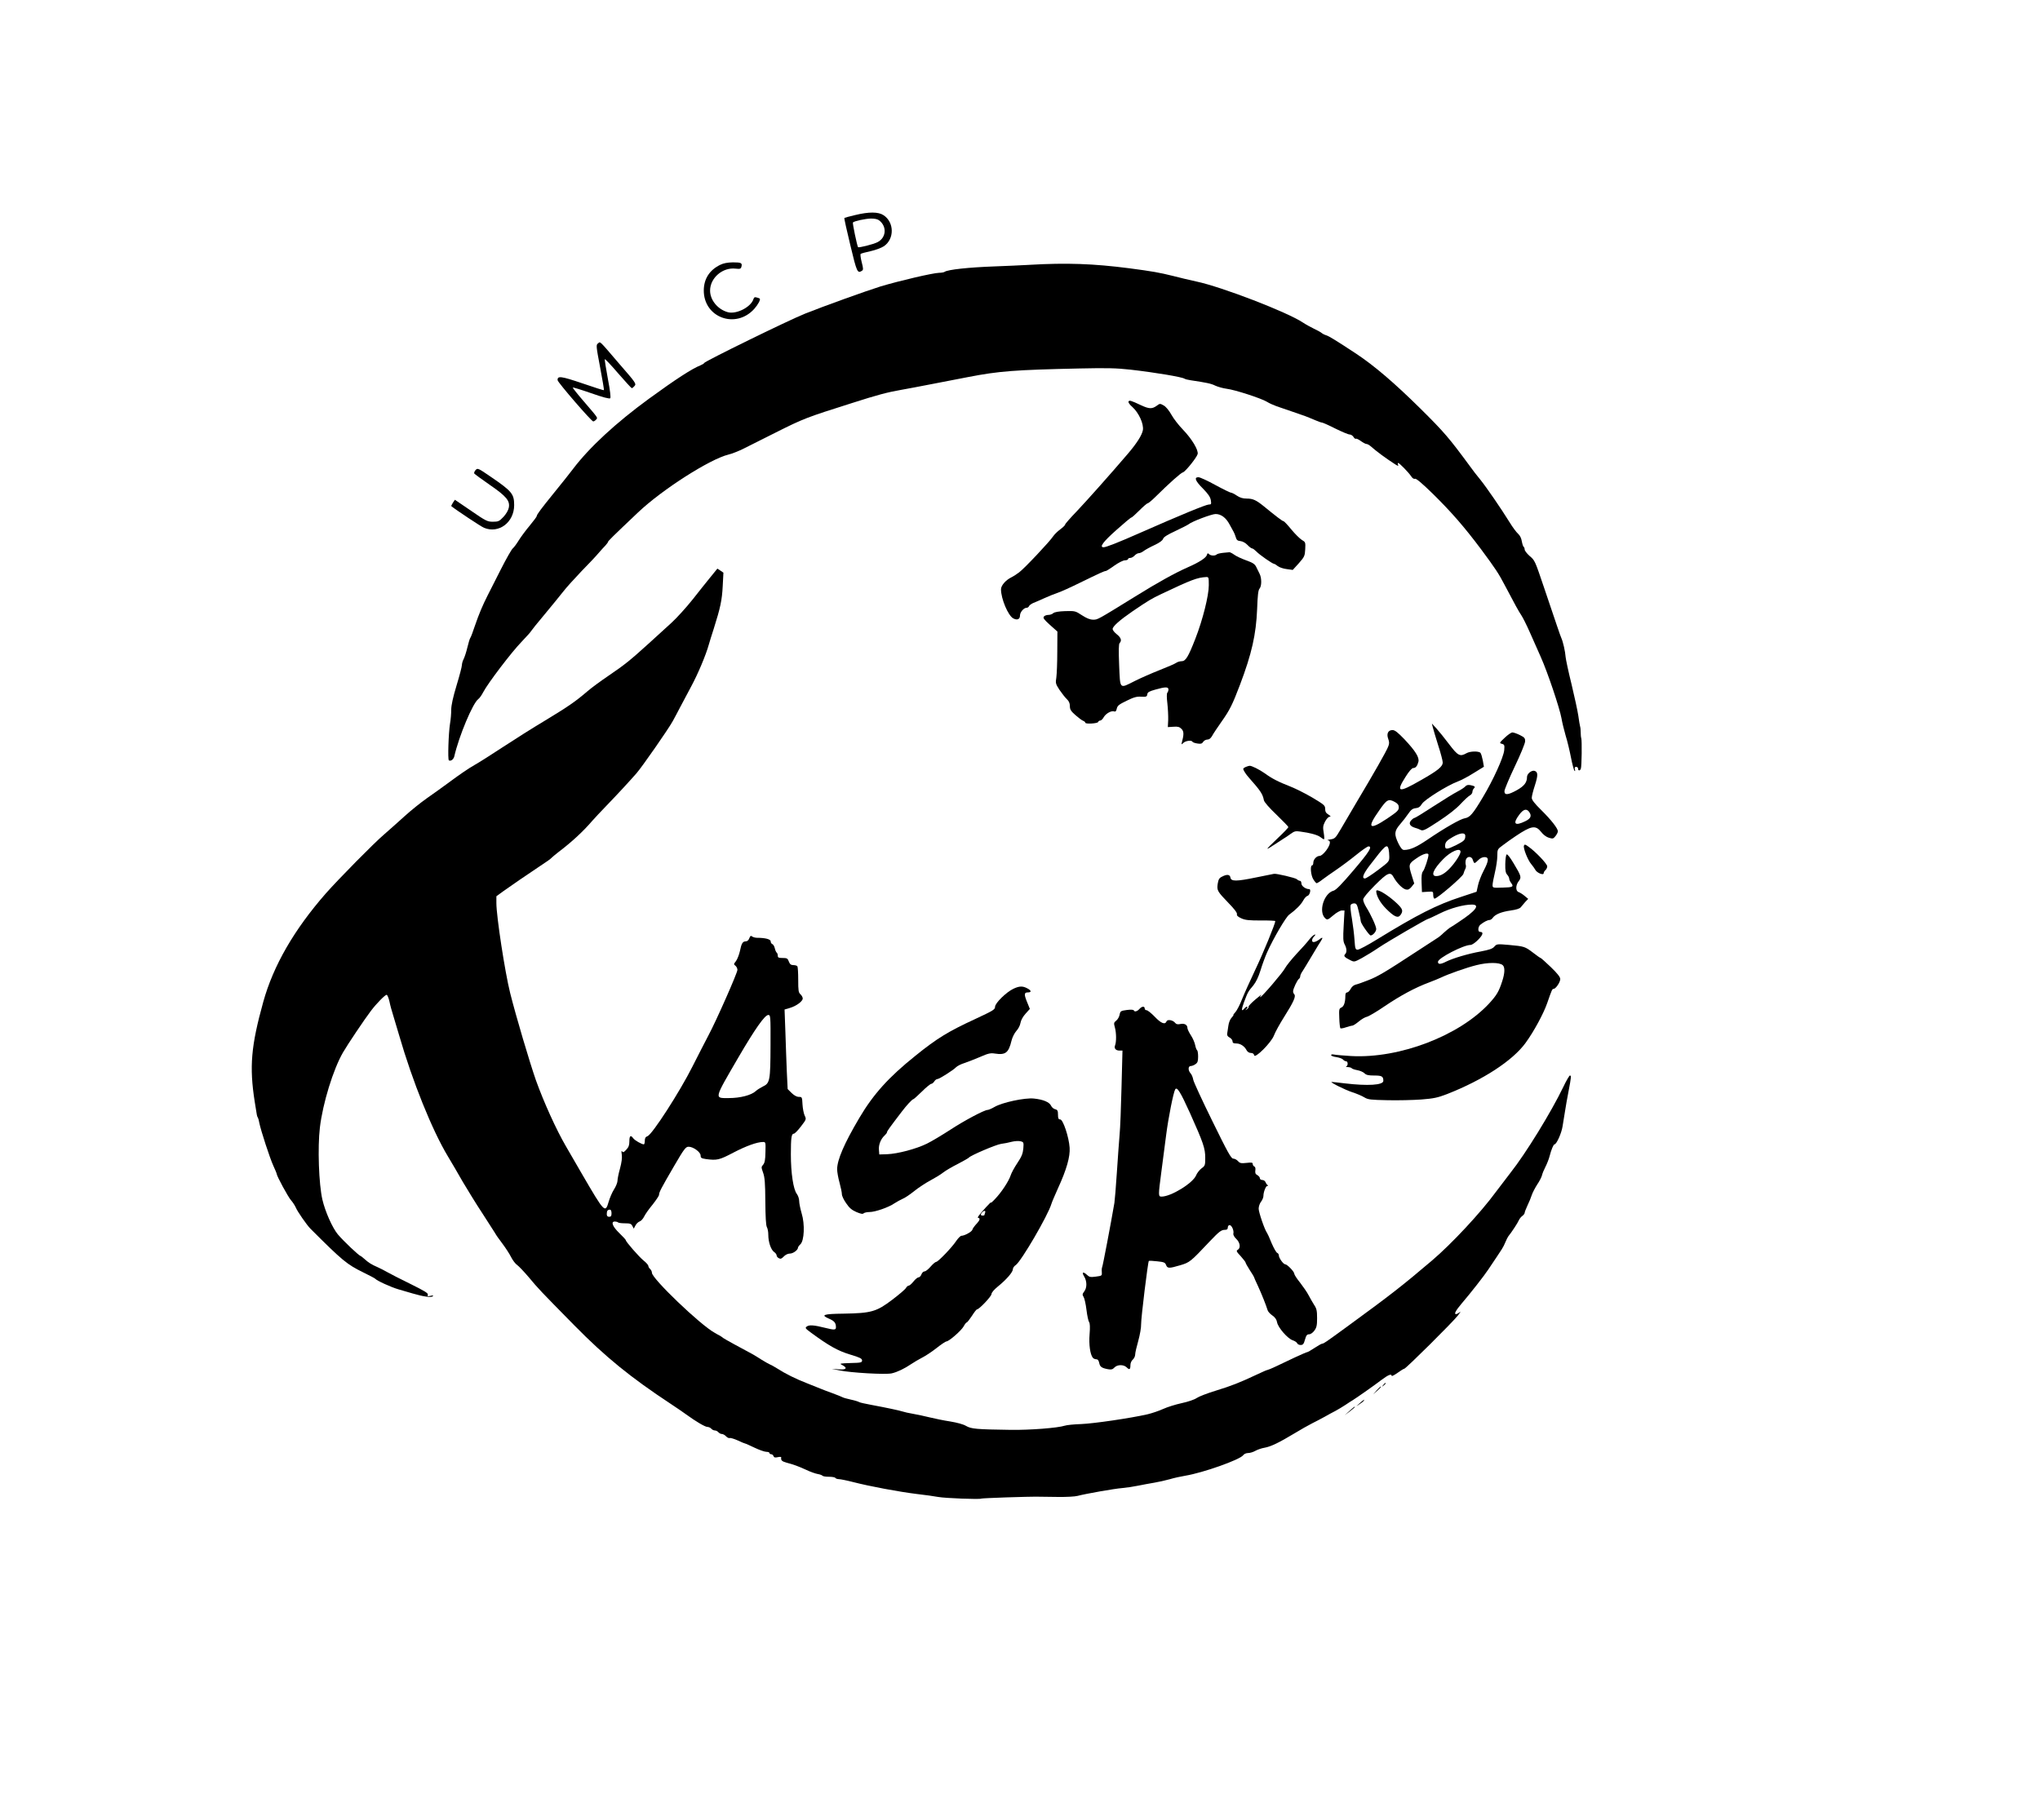 <?xml version="1.0" standalone="no"?>
<!DOCTYPE svg PUBLIC "-//W3C//DTD SVG 20010904//EN"
 "http://www.w3.org/TR/2001/REC-SVG-20010904/DTD/svg10.dtd">
<svg version="1.0" xmlns="http://www.w3.org/2000/svg"
 width="1718pt" height="1533pt" viewBox="0 0 1718 1533"
 preserveAspectRatio="xMidYMid meet">

<g transform="translate(0,1533) scale(0.1,-0.1)"
fill="#000000" stroke="none">
<path d="M7200 13518 c-47 -11 -87 -22 -89 -24 -3 -2 20 -105 50 -229 55 -230
60 -240 98 -216 12 8 12 18 -2 72 -9 35 -13 67 -9 70 4 4 41 14 83 23 41 9 92
28 113 42 89 61 88 201 -3 261 -43 29 -122 30 -241 1z m206 -46 c65 -52 57
-145 -16 -182 -34 -18 -159 -49 -164 -42 -9 16 -48 203 -43 208 12 12 105 32
152 33 33 0 57 -5 71 -17z"/>
<path d="M6065 13099 c-90 -44 -137 -118 -138 -214 -2 -230 269 -330 425 -157
32 36 55 79 46 87 -1 1 -13 6 -25 9 -16 5 -23 2 -28 -14 -21 -67 -143 -129
-215 -110 -85 23 -150 102 -150 182 0 107 106 198 215 185 37 -4 44 -2 49 16
8 32 -1 37 -72 37 -46 -1 -79 -7 -107 -21z"/>
<path d="M8670 13099 c-74 -4 -205 -10 -290 -13 -223 -8 -399 -27 -425 -46 -5
-4 -26 -8 -46 -8 -55 -2 -330 -66 -494 -115 -110 -34 -483 -168 -635 -229
-136 -54 -850 -404 -850 -416 0 -4 -15 -13 -32 -20 -69 -27 -208 -117 -433
-281 -278 -203 -500 -408 -639 -591 -27 -36 -97 -124 -155 -195 -116 -143
-151 -190 -151 -203 0 -5 -27 -41 -60 -81 -33 -39 -74 -95 -92 -124 -17 -28
-40 -59 -50 -67 -10 -8 -56 -89 -102 -180 -46 -91 -95 -187 -109 -215 -43 -85
-73 -156 -107 -255 -17 -52 -35 -99 -40 -105 -4 -5 -15 -41 -24 -79 -9 -38
-23 -81 -31 -97 -8 -15 -15 -38 -15 -51 0 -13 -20 -90 -45 -172 -30 -99 -45
-168 -45 -205 0 -31 -4 -83 -10 -116 -13 -81 -20 -304 -10 -310 16 -10 40 8
46 34 39 170 156 450 203 483 10 7 28 33 41 58 37 72 239 338 322 423 42 44
79 85 81 91 3 6 54 70 114 141 60 72 129 157 155 190 25 33 95 110 154 172 60
61 125 130 144 153 19 22 45 51 58 64 12 13 22 27 22 30 0 8 37 44 252 248
204 194 607 451 764 489 27 6 85 29 129 51 44 22 163 82 265 133 239 120 261
128 640 248 221 71 302 92 415 112 50 9 169 31 265 50 96 19 234 45 305 59
259 50 388 60 940 72 227 5 307 3 425 -10 211 -24 435 -62 455 -76 6 -4 28
-10 50 -13 139 -21 174 -28 210 -46 22 -10 65 -22 95 -26 69 -8 293 -81 340
-110 19 -12 55 -28 80 -37 25 -8 88 -30 140 -48 100 -34 106 -36 184 -69 27
-12 54 -21 60 -21 6 0 56 -22 111 -50 55 -27 109 -50 120 -50 11 0 26 -9 33
-20 7 -12 16 -19 21 -16 4 3 23 -6 41 -19 19 -14 40 -25 47 -25 7 0 21 -7 31
-15 58 -51 135 -107 214 -158 23 -14 26 -14 22 -2 -4 8 -3 15 1 15 10 0 88
-80 109 -112 11 -17 23 -25 32 -21 10 4 61 -39 152 -128 159 -157 263 -277
405 -466 120 -162 148 -204 197 -298 84 -160 123 -231 142 -258 11 -16 43 -79
70 -140 28 -62 70 -157 94 -212 57 -127 159 -431 174 -515 6 -36 22 -101 35
-146 14 -44 34 -128 45 -185 11 -57 25 -108 30 -113 5 -5 7 0 3 13 -4 15 -1
21 11 21 9 0 16 -7 16 -15 0 -19 16 -20 23 -1 8 19 10 237 4 256 -3 8 -5 31
-5 50 0 19 -2 42 -5 50 -2 8 -10 49 -15 90 -6 41 -32 161 -57 265 -26 105 -48
208 -50 230 -3 46 -22 130 -36 160 -9 20 -38 106 -144 420 -80 237 -79 234
-124 272 -22 20 -41 44 -41 54 0 10 -4 20 -9 23 -4 3 -11 24 -15 46 -4 26 -16
50 -31 63 -14 12 -47 56 -73 99 -70 113 -195 295 -246 358 -25 30 -65 81 -88
114 -173 235 -214 284 -417 485 -219 216 -387 360 -541 462 -167 110 -226 146
-250 154 -14 4 -32 13 -40 20 -8 7 -37 23 -65 36 -27 13 -69 36 -93 52 -130
87 -684 301 -899 346 -54 12 -141 32 -193 46 -117 29 -173 39 -370 65 -303 39
-527 47 -840 29z"/>
<path d="M5036 12437 c-17 -12 -16 -22 18 -202 20 -104 34 -190 32 -192 -2 -2
-83 24 -182 58 -180 61 -211 65 -208 26 2 -19 285 -347 300 -347 6 0 17 7 24
15 15 18 22 7 -108 159 -51 59 -91 110 -89 112 2 2 72 -19 155 -48 99 -35 154
-49 161 -43 6 6 -1 67 -20 165 -16 85 -27 159 -26 164 2 5 52 -48 112 -118 60
-69 112 -126 116 -126 3 0 14 8 23 19 16 18 11 26 -125 182 -181 211 -161 192
-183 176z"/>
<path d="M9504 11948 c-4 -7 9 -27 33 -47 54 -49 96 -142 88 -194 -8 -43 -51
-111 -128 -201 -145 -170 -343 -392 -429 -483 -54 -56 -98 -106 -98 -112 0 -6
-19 -24 -42 -41 -23 -17 -49 -43 -59 -58 -25 -40 -244 -273 -287 -304 -20 -15
-48 -33 -62 -40 -49 -23 -90 -70 -90 -102 0 -80 60 -222 103 -245 33 -18 57
-8 57 24 0 28 32 65 55 65 9 0 18 6 21 14 3 8 20 20 37 27 18 7 59 25 92 40
33 15 82 35 109 44 26 8 114 48 195 88 162 79 201 97 214 97 4 0 37 20 71 45
37 26 75 45 90 45 14 0 26 5 26 10 0 6 8 10 18 10 11 0 27 9 37 20 10 11 26
20 35 20 10 0 28 8 41 18 13 10 54 33 91 50 43 20 69 39 73 53 5 15 37 35 104
66 53 25 102 50 110 56 28 24 196 87 228 87 46 0 88 -31 118 -88 14 -26 29
-54 34 -62 5 -8 13 -28 18 -45 7 -24 15 -31 39 -33 19 -2 43 -15 60 -33 15
-16 33 -29 39 -29 6 0 22 -12 36 -26 25 -27 136 -104 149 -104 4 0 18 -8 31
-19 13 -10 47 -22 75 -25 l51 -7 51 56 c47 54 51 61 54 118 3 59 2 61 -29 79
-17 11 -57 50 -89 89 -31 38 -60 69 -66 69 -8 0 -57 37 -167 127 -62 50 -90
63 -140 63 -35 0 -58 7 -85 25 -20 14 -43 25 -50 25 -6 0 -66 29 -132 65 -65
36 -129 65 -141 65 -39 0 -27 -31 37 -95 45 -46 62 -71 67 -98 5 -34 4 -37
-17 -37 -23 0 -244 -91 -575 -237 -185 -82 -290 -123 -311 -123 -38 0 -5 45
105 143 66 59 123 107 128 107 5 0 35 27 68 60 33 33 64 60 70 60 5 0 35 24
65 54 116 115 216 204 232 207 20 5 116 124 124 154 8 33 -48 127 -123 205
-35 36 -79 92 -97 125 -20 36 -46 68 -65 79 -32 18 -33 18 -61 -3 -38 -27 -63
-26 -130 5 -87 41 -99 44 -106 32z"/>
<path d="M4005 11370 c-9 -10 -14 -23 -11 -29 4 -5 62 -48 130 -95 141 -97
172 -135 161 -192 -4 -22 -22 -53 -45 -78 -35 -37 -43 -41 -89 -41 -46 0 -59
6 -185 93 l-135 92 -17 -25 c-9 -14 -15 -27 -13 -29 38 -31 250 -172 275 -182
124 -52 254 45 254 191 0 94 -19 117 -196 238 -108 74 -112 76 -129 57z"/>
<path d="M10300 10673 c-25 -3 -49 -8 -54 -14 -14 -13 -50 -11 -64 3 -10 10
-14 9 -18 -7 -7 -24 -65 -62 -159 -103 -107 -47 -252 -127 -445 -247 -321
-198 -315 -195 -354 -195 -26 0 -54 11 -94 37 -56 37 -59 37 -142 35 -56 -2
-90 -8 -101 -18 -8 -8 -27 -14 -41 -14 -14 0 -31 -6 -37 -14 -9 -11 1 -25 51
-70 l63 -56 -1 -167 c0 -93 -4 -191 -8 -220 -8 -48 -6 -54 27 -105 20 -29 47
-64 62 -78 17 -16 25 -34 25 -58 0 -28 8 -42 47 -76 25 -22 54 -44 65 -48 10
-4 18 -11 18 -16 0 -13 103 -7 108 6 2 7 10 12 17 12 8 0 22 13 31 30 19 31
65 56 88 47 10 -4 17 3 21 24 6 25 19 35 83 66 61 30 86 37 124 34 41 -2 47 0
50 20 2 18 15 25 68 40 85 24 110 24 110 1 0 -10 -4 -22 -9 -27 -6 -6 -6 -41
0 -90 5 -44 8 -107 7 -140 l-3 -60 47 3 c37 3 51 -1 68 -18 21 -21 21 -47 3
-115 -5 -19 -5 -19 14 -2 20 18 69 23 75 9 2 -5 20 -12 41 -15 30 -5 40 -2 50
14 6 10 22 19 35 19 15 0 28 10 40 31 9 18 46 72 80 121 68 96 91 142 154 308
100 264 136 424 145 640 4 113 9 159 20 171 19 22 19 89 1 125 -8 16 -21 43
-29 59 -12 24 -29 35 -85 55 -39 14 -84 35 -101 48 -17 12 -35 21 -40 20 -4
-1 -28 -3 -53 -5z m-120 -273 c0 -87 -51 -291 -113 -450 -60 -154 -82 -190
-116 -190 -14 0 -36 -6 -46 -14 -11 -8 -74 -35 -140 -61 -66 -26 -159 -67
-207 -91 -133 -67 -124 -75 -133 132 -5 125 -4 179 4 187 20 20 12 46 -24 74
-19 15 -35 35 -35 44 0 22 58 74 170 151 131 89 156 104 240 144 255 121 303
139 378 143 21 1 22 -3 22 -69z"/>
<path d="M5986 10472 c-30 -37 -99 -123 -153 -192 -55 -69 -135 -157 -179
-197 -43 -39 -130 -118 -192 -175 -158 -143 -200 -177 -337 -270 -66 -45 -147
-104 -180 -133 -98 -84 -160 -127 -355 -245 -102 -61 -259 -160 -350 -220 -91
-60 -201 -130 -245 -155 -45 -25 -132 -85 -195 -132 -63 -47 -156 -113 -206
-148 -50 -35 -133 -102 -185 -149 -52 -47 -130 -117 -174 -155 -84 -71 -386
-378 -491 -497 -267 -305 -442 -608 -527 -914 -103 -372 -118 -545 -72 -840
20 -128 19 -123 27 -135 3 -5 9 -26 12 -45 13 -64 88 -294 117 -358 16 -35 29
-66 29 -70 0 -18 98 -198 121 -223 14 -16 32 -43 40 -61 13 -33 94 -149 123
-178 272 -272 308 -301 444 -368 53 -26 99 -50 102 -54 13 -16 130 -70 195
-89 39 -11 93 -27 120 -35 87 -26 157 -36 169 -24 8 8 3 9 -18 4 -24 -6 -28
-4 -23 9 5 13 -27 32 -146 91 -84 41 -172 86 -196 100 -24 14 -60 32 -80 41
-53 23 -78 39 -111 69 -16 14 -31 26 -33 26 -12 0 -145 126 -192 182 -45 54
-106 190 -130 293 -30 130 -41 440 -21 607 24 203 112 490 195 633 36 63 183
282 235 350 45 60 119 135 132 135 6 0 17 -26 24 -57 6 -31 20 -81 30 -112 9
-31 32 -108 51 -171 113 -391 278 -800 411 -1021 28 -46 84 -142 125 -214 42
-71 117 -193 168 -270 50 -77 97 -150 104 -162 6 -13 34 -52 62 -89 27 -36 61
-88 74 -115 14 -27 36 -56 50 -65 13 -9 57 -55 97 -102 83 -100 95 -112 386
-408 261 -265 472 -437 812 -661 52 -35 111 -74 130 -89 78 -57 156 -103 176
-104 12 0 27 -7 34 -15 7 -8 20 -15 30 -15 10 0 23 -7 30 -15 7 -8 20 -15 30
-15 9 0 25 -9 34 -19 10 -11 24 -17 31 -15 6 3 37 -6 68 -20 31 -15 59 -26 62
-26 4 0 39 -16 79 -35 40 -19 85 -35 100 -35 14 0 26 -4 26 -10 0 -5 6 -10 14
-10 8 0 17 -7 20 -16 4 -12 14 -14 36 -9 17 4 30 3 29 -2 -4 -24 5 -33 44 -44
64 -17 96 -29 167 -61 35 -17 79 -32 97 -35 19 -3 36 -10 39 -14 3 -5 27 -9
54 -9 27 0 52 -4 55 -10 3 -5 17 -10 29 -10 13 0 68 -11 122 -25 140 -36 387
-82 534 -100 69 -8 150 -19 180 -25 59 -11 355 -22 363 -14 4 4 398 18 487 16
19 0 91 -1 160 -2 70 -1 144 3 165 9 68 18 311 61 377 66 35 3 95 12 133 20
39 8 99 19 135 25 36 6 94 19 130 29 36 11 96 24 133 30 150 25 457 134 486
172 7 11 26 19 42 19 16 0 43 8 62 19 18 10 53 22 78 26 51 9 120 42 251 121
51 31 118 69 148 84 30 15 78 40 105 55 28 16 68 38 90 49 22 12 61 35 85 51
25 17 53 35 62 40 34 21 192 132 245 173 55 41 83 52 83 32 0 -5 22 6 49 25
26 19 52 35 57 35 13 0 413 397 453 450 19 25 26 37 15 27 -11 -9 -26 -17 -32
-17 -19 0 -2 31 47 89 77 90 189 233 224 286 134 200 122 180 144 230 9 22 21
45 25 50 29 36 80 114 88 134 6 14 20 31 30 38 11 8 20 20 20 27 0 6 11 34 24
62 13 27 29 65 35 85 6 19 27 60 46 90 20 29 38 65 41 79 3 14 16 46 29 71 13
25 29 66 35 90 14 55 33 99 41 99 17 0 59 93 68 151 6 35 15 93 21 129 5 36
19 112 30 170 23 120 23 130 11 130 -5 0 -31 -44 -56 -97 -101 -210 -315 -559
-445 -723 -36 -47 -91 -119 -122 -160 -127 -174 -374 -439 -539 -579 -252
-214 -344 -286 -707 -551 -189 -138 -205 -149 -218 -149 -7 -1 -35 -17 -64
-36 -29 -19 -56 -35 -61 -35 -5 0 -53 -21 -107 -46 -53 -25 -124 -59 -158 -75
-34 -16 -65 -29 -69 -29 -5 0 -43 -16 -84 -36 -153 -72 -220 -98 -356 -140
-66 -20 -136 -47 -156 -60 -19 -14 -76 -33 -128 -44 -51 -11 -121 -33 -156
-49 -35 -16 -94 -36 -132 -45 -145 -33 -453 -78 -557 -82 -60 -2 -123 -8 -140
-14 -59 -19 -291 -37 -451 -35 -292 4 -336 8 -379 33 -23 14 -75 28 -135 38
-53 8 -130 24 -171 34 -41 10 -104 24 -140 30 -36 6 -76 15 -90 20 -28 9 -131
31 -265 56 -49 9 -94 19 -100 23 -5 4 -37 14 -70 21 -33 7 -64 16 -70 20 -5 3
-44 19 -85 34 -41 15 -84 31 -95 36 -11 5 -63 25 -115 46 -98 38 -183 80 -258
128 -24 15 -51 30 -60 33 -9 4 -42 22 -72 41 -57 37 -77 48 -225 127 -49 27
-92 51 -95 54 -3 3 -15 12 -27 19 -13 6 -33 18 -45 25 -122 67 -528 457 -528
505 0 11 -7 25 -15 32 -8 7 -15 18 -15 26 0 7 -18 28 -41 46 -38 31 -149 158
-149 171 0 4 -25 31 -55 60 -57 55 -73 97 -37 97 10 0 22 -3 26 -7 4 -5 31 -8
59 -8 43 0 53 -4 62 -22 l12 -23 14 26 c7 15 23 30 36 35 12 4 29 23 38 42 9
19 41 64 71 100 29 37 54 74 54 82 0 21 15 51 127 243 85 146 98 162 122 162
39 0 101 -45 101 -74 0 -20 6 -24 46 -30 92 -12 111 -8 229 54 109 57 201 90
251 90 22 0 22 -3 20 -85 -1 -64 -6 -90 -19 -106 -17 -19 -17 -22 -1 -67 14
-38 18 -86 19 -242 1 -130 5 -202 13 -217 7 -12 12 -41 12 -65 0 -61 22 -125
48 -144 12 -8 22 -21 22 -29 0 -8 8 -19 19 -24 14 -8 23 -5 41 14 14 15 35 25
52 25 27 0 68 30 68 50 0 5 9 18 20 28 33 30 39 170 11 260 -11 38 -21 86 -21
105 0 19 -9 45 -20 60 -29 37 -50 175 -50 332 0 141 5 175 25 175 8 0 34 27
60 61 46 60 46 61 31 92 -8 18 -16 60 -18 94 -3 61 -4 63 -31 63 -18 0 -39 12
-61 33 l-33 33 -7 145 c-3 79 -9 230 -12 334 l-7 191 44 13 c55 16 109 56 109
80 0 10 -9 26 -19 35 -17 15 -19 32 -19 121 0 57 -3 109 -7 115 -3 5 -18 10
-33 10 -21 0 -30 7 -39 30 -10 27 -16 30 -52 30 -34 0 -41 3 -41 19 0 11 -4
22 -9 26 -5 3 -12 19 -16 36 -4 17 -13 33 -21 36 -8 3 -14 13 -14 23 0 18 -46
30 -114 30 -15 0 -34 5 -42 11 -11 9 -16 6 -24 -15 -5 -15 -17 -26 -29 -26
-27 0 -37 -17 -50 -82 -7 -31 -22 -69 -33 -84 -20 -25 -20 -28 -5 -39 9 -7 17
-23 17 -35 0 -26 -180 -433 -243 -550 -22 -41 -83 -161 -136 -265 -107 -213
-338 -571 -378 -586 -17 -6 -23 -16 -23 -39 0 -16 -4 -30 -8 -30 -18 0 -78 34
-90 52 -21 29 -32 21 -32 -26 0 -33 -6 -50 -26 -71 -21 -23 -28 -25 -35 -14
-6 9 -7 -1 -3 -27 4 -27 -1 -66 -15 -118 -12 -42 -21 -88 -21 -103 0 -14 -13
-47 -29 -72 -16 -25 -36 -72 -45 -103 -29 -101 -35 -94 -222 227 -44 77 -107
185 -139 240 -81 139 -186 371 -252 555 -53 152 -167 536 -217 735 -44 176
-116 647 -116 757 l0 58 59 43 c68 49 190 132 311 213 47 30 90 61 95 68 6 6
30 27 55 46 115 87 214 179 288 266 19 21 73 80 121 129 88 91 186 197 251
271 47 54 267 370 304 437 16 28 45 84 65 122 21 39 62 117 93 175 56 104 123
263 147 350 7 25 26 86 42 135 56 177 69 240 75 356 l6 115 -25 17 -26 17 -55
-68z m503 -3949 c-1 -297 -5 -318 -65 -346 -21 -11 -48 -27 -59 -38 -38 -35
-131 -59 -227 -59 -124 0 -128 -16 80 342 140 240 223 358 252 358 19 0 20 -7
19 -257z m-1339 -1413 c0 -23 -4 -30 -20 -30 -14 0 -20 7 -20 23 0 27 7 37 27
37 8 0 13 -12 13 -30z"/>
<path d="M12066 9205 c4 -16 24 -85 45 -151 22 -67 39 -133 39 -146 0 -36 -39
-68 -187 -152 -186 -107 -210 -102 -126 30 28 45 53 74 64 74 21 0 35 17 44
52 10 37 -25 92 -118 191 -56 58 -80 77 -100 77 -37 0 -52 -31 -36 -74 10 -27
10 -41 -1 -67 -15 -39 -124 -230 -262 -461 -51 -86 -113 -192 -138 -235 -43
-73 -48 -78 -85 -84 -22 -3 -32 -7 -22 -8 27 -2 21 -37 -15 -86 -21 -27 -41
-44 -54 -45 -26 0 -54 -30 -54 -58 0 -12 -4 -22 -10 -22 -18 0 -11 -84 10
-117 11 -18 24 -33 28 -33 5 0 27 13 48 30 21 16 75 54 119 84 44 30 119 86
167 125 48 39 94 71 103 71 35 0 7 -45 -125 -200 -101 -119 -148 -167 -169
-173 -82 -21 -130 -179 -70 -233 17 -15 21 -14 67 25 26 23 59 41 71 41 l24 0
-7 -127 c-6 -107 -5 -133 8 -158 19 -36 20 -67 4 -83 -15 -15 -5 -26 43 -50
34 -17 34 -17 99 18 36 20 100 59 142 88 77 52 404 242 416 242 4 0 47 20 97
45 88 44 200 75 271 75 72 0 33 -52 -110 -146 -32 -22 -66 -44 -76 -49 -9 -6
-32 -25 -52 -43 -19 -19 -44 -39 -55 -45 -11 -7 -87 -56 -169 -110 -267 -175
-332 -214 -411 -244 -43 -17 -90 -34 -105 -37 -17 -4 -34 -18 -43 -36 -9 -17
-22 -30 -30 -30 -10 0 -15 -10 -15 -29 0 -54 -12 -89 -33 -98 -20 -9 -21 -16
-18 -89 1 -43 6 -82 9 -86 4 -3 25 0 47 8 22 7 46 14 53 14 8 0 32 16 54 34
22 19 54 38 70 41 16 4 84 44 151 90 130 88 256 156 372 199 39 15 84 33 100
41 65 31 215 84 300 105 95 24 192 24 220 0 20 -17 19 -66 -4 -136 -28 -87
-47 -118 -109 -186 -253 -274 -757 -466 -1162 -444 -69 4 -135 10 -147 13 -13
3 -23 0 -23 -5 0 -6 20 -14 45 -17 24 -4 50 -13 56 -21 6 -8 18 -14 25 -14 17
0 18 -37 2 -43 -7 -3 -1 -6 14 -6 15 -1 29 -5 32 -10 4 -5 25 -12 47 -16 23
-4 50 -16 60 -26 15 -15 34 -19 83 -19 64 0 76 -7 76 -45 0 -36 -131 -44 -325
-21 -60 7 -111 13 -112 12 -8 -6 116 -67 173 -86 38 -12 85 -32 104 -44 31
-19 53 -21 195 -24 88 -2 216 1 285 6 105 8 139 16 215 45 304 119 554 282
663 432 70 96 151 246 182 335 38 110 42 120 54 120 18 0 56 56 56 83 0 16
-24 47 -79 100 -44 42 -83 77 -86 77 -4 0 -32 20 -63 44 -70 53 -74 54 -203
66 -102 9 -104 8 -124 -14 -15 -18 -42 -27 -115 -41 -107 -19 -236 -58 -292
-86 -47 -24 -68 -24 -68 -1 0 31 215 142 274 142 13 0 40 19 65 44 41 42 47
66 15 66 -20 0 -18 44 4 61 27 22 60 39 76 39 8 0 21 8 28 19 21 29 72 50 150
61 49 7 77 16 86 28 7 9 24 29 37 44 l25 26 -30 25 c-16 14 -39 28 -50 32 -27
8 -27 58 0 92 25 32 22 43 -43 151 -31 52 -53 80 -59 74 -6 -6 -10 -42 -11
-80 -1 -54 3 -76 16 -90 9 -10 17 -25 17 -33 0 -9 7 -24 15 -35 26 -34 17 -39
-70 -41 -84 -3 -85 -2 -85 22 0 13 9 61 20 107 11 46 20 108 20 138 0 55 1 57
48 91 26 20 74 54 107 76 132 88 167 94 214 35 17 -23 44 -43 65 -49 33 -10
38 -9 56 14 11 14 20 32 20 40 0 24 -55 95 -139 178 -58 57 -81 87 -81 104 0
14 12 62 27 107 26 82 26 110 -2 120 -24 9 -65 -23 -65 -51 0 -46 -23 -76 -85
-111 -76 -42 -105 -44 -105 -9 0 14 39 107 86 206 48 100 87 195 88 213 1 27
-4 34 -44 54 -24 12 -53 22 -63 22 -10 0 -39 -20 -65 -45 -46 -43 -46 -45 -23
-51 21 -6 23 -11 19 -54 -6 -60 -92 -250 -181 -398 -83 -139 -108 -168 -151
-175 -37 -6 -167 -80 -314 -180 -95 -64 -145 -86 -197 -87 -15 0 -28 15 -48
55 -37 77 -35 104 13 160 22 25 53 65 70 90 23 34 37 44 62 47 24 2 38 11 53
36 22 36 214 156 300 188 28 10 89 42 136 72 l86 53 -9 52 c-6 29 -14 58 -20
65 -14 16 -87 15 -118 -3 -54 -31 -72 -22 -146 76 -38 50 -86 110 -107 133
l-38 41 7 -30z m-317 -632 c23 -13 31 -25 31 -45 0 -24 -14 -37 -97 -93 -153
-102 -174 -82 -70 65 67 97 80 104 136 73z m1127 -80 c26 -34 17 -58 -31 -81
-88 -43 -108 -22 -52 53 34 47 61 56 83 28z m-536 -205 c0 -34 -9 -42 -77 -77
-75 -37 -93 -39 -93 -8 0 32 12 46 66 77 63 36 104 39 104 8z m-646 -110 c3
-13 6 -42 6 -64 0 -41 -2 -43 -95 -113 -52 -39 -101 -71 -110 -71 -29 0 -15
38 41 111 130 170 145 183 158 137z m606 -23 c0 -22 -46 -93 -89 -138 -42 -45
-80 -67 -116 -67 -48 0 -25 57 59 143 63 65 146 100 146 62z m-270 -26 c0 -25
-33 -125 -47 -140 -10 -12 -13 -38 -11 -95 l3 -79 48 3 c46 3 47 3 47 -27 0
-17 5 -31 11 -31 22 0 234 182 243 208 4 15 12 35 17 44 5 10 6 24 3 33 -3 8
-3 26 0 40 9 35 51 35 60 0 4 -14 10 -25 14 -25 5 0 19 11 32 25 14 15 35 25
52 25 39 0 37 -30 -8 -116 -20 -38 -41 -93 -47 -122 l-12 -54 -130 -43 c-206
-67 -367 -149 -711 -360 -76 -47 -148 -85 -160 -85 -19 0 -22 7 -27 83 -3 45
-13 126 -22 180 -10 53 -14 104 -11 112 3 8 16 15 29 15 21 0 26 -8 40 -69 10
-38 17 -75 17 -82 0 -17 71 -119 83 -119 19 0 47 33 47 54 0 24 -45 122 -84
184 -14 23 -26 51 -26 64 0 14 34 55 98 120 109 109 132 119 160 66 26 -47 74
-95 102 -101 19 -4 30 2 48 23 l22 28 -20 64 c-30 95 -28 102 38 147 55 39
102 52 102 30z"/>
<path d="M11590 7823 c1 -40 33 -97 81 -146 71 -71 102 -85 124 -54 24 34 18
51 -34 100 -77 72 -171 127 -171 100z"/>
<path d="M10493 8870 c-13 -5 -23 -13 -23 -17 1 -12 22 -45 47 -73 100 -113
116 -137 127 -191 3 -16 45 -64 106 -122 55 -53 100 -100 100 -104 1 -5 -43
-50 -97 -101 -100 -96 -103 -101 -22 -48 26 17 59 39 75 49 16 9 45 29 64 43
30 22 42 25 80 19 84 -11 145 -28 169 -46 13 -11 27 -19 31 -19 4 0 3 24 -2
54 -8 46 -7 59 11 95 13 24 29 41 39 41 12 0 9 5 -10 18 -21 12 -28 25 -28 48
0 29 -8 35 -104 93 -58 34 -142 77 -188 95 -105 41 -157 68 -217 112 -46 32
-111 65 -128 63 -4 0 -18 -4 -30 -9z"/>
<path d="M12340 8705 c-8 -9 -37 -28 -64 -42 -28 -14 -119 -70 -202 -124 -84
-55 -156 -99 -161 -99 -6 0 -18 -9 -29 -21 -23 -25 -11 -49 32 -62 16 -4 39
-13 50 -19 19 -9 40 2 151 75 81 53 151 108 184 145 30 32 64 64 77 71 12 6
22 20 22 29 0 10 5 23 12 30 15 15 9 20 -28 28 -21 4 -34 1 -44 -11z"/>
<path d="M12834 8206 c-8 -20 33 -123 62 -156 12 -14 27 -35 33 -46 13 -27 71
-50 71 -30 0 8 7 19 15 26 8 7 15 21 15 32 0 21 -98 124 -158 166 -27 20 -33
21 -38 8z"/>
<path d="M10580 7939 c-169 -35 -213 -35 -218 -1 -4 26 -30 29 -71 7 -23 -11
-30 -23 -36 -60 -8 -56 -4 -63 94 -165 46 -47 71 -80 68 -91 -3 -11 8 -22 37
-35 33 -15 64 -18 164 -18 67 1 122 -2 122 -5 0 -22 -102 -271 -169 -411 -43
-91 -93 -202 -111 -247 -17 -45 -43 -94 -55 -108 -13 -14 -21 -25 -18 -25 4 0
-3 -10 -15 -23 -12 -12 -24 -42 -27 -67 -4 -25 -8 -54 -10 -66 -3 -14 3 -25
20 -34 14 -7 25 -22 25 -32 0 -14 8 -18 33 -18 34 -1 67 -22 86 -58 7 -13 21
-22 36 -22 15 0 25 -7 27 -19 5 -33 145 107 167 167 10 27 49 98 87 158 76
120 100 172 84 188 -6 6 -10 17 -10 26 0 20 36 97 50 105 5 3 10 13 10 21 0 8
8 27 19 42 10 15 40 65 67 110 27 46 57 96 66 110 34 53 39 62 32 62 -4 0 -15
-6 -23 -14 -9 -7 -26 -17 -38 -20 -28 -9 -32 18 -6 46 15 17 15 18 0 13 -9 -4
-28 -23 -43 -42 -15 -20 -62 -73 -105 -118 -42 -46 -86 -100 -97 -121 -19 -37
-196 -244 -209 -244 -3 0 1 8 8 17 8 10 -14 -7 -48 -36 -35 -29 -60 -57 -58
-61 3 -4 -3 -14 -13 -21 -15 -13 -16 -12 -3 4 16 21 -1 23 -19 2 -26 -31 -27
-13 -4 51 31 83 35 92 79 143 23 29 43 70 61 128 14 47 39 114 54 148 53 119
159 300 187 320 55 40 100 85 118 119 10 19 26 37 36 39 19 5 33 57 15 57 -30
0 -66 26 -66 48 0 12 -5 22 -12 22 -6 0 -19 6 -27 14 -12 11 -172 49 -192 45
-2 0 -69 -14 -149 -30z"/>
<path d="M8535 7001 c-60 -28 -155 -121 -155 -152 0 -23 -15 -32 -167 -103
-225 -104 -320 -161 -503 -309 -225 -180 -355 -324 -473 -524 -127 -215 -187
-353 -187 -433 0 -22 9 -73 20 -112 11 -40 20 -84 20 -98 0 -14 16 -48 36 -76
26 -39 47 -57 86 -74 36 -15 53 -19 61 -11 6 6 29 11 50 11 47 0 160 39 209
73 20 13 51 30 69 38 19 7 63 37 99 66 36 29 97 69 135 89 39 21 87 50 107 66
20 16 76 49 124 73 48 25 90 49 93 53 13 18 229 110 271 116 25 3 66 11 91 18
25 6 58 8 74 4 26 -7 27 -9 23 -61 -4 -43 -14 -68 -50 -122 -25 -37 -51 -85
-57 -105 -16 -49 -78 -143 -131 -198 -23 -25 -39 -38 -35 -30 9 17 -82 -82
-103 -112 -8 -11 -9 -18 -3 -18 16 0 13 -18 -6 -39 -29 -32 -39 -45 -45 -62
-7 -17 -66 -49 -91 -49 -8 0 -27 -19 -43 -42 -35 -54 -154 -178 -170 -178 -7
0 -28 -18 -47 -40 -19 -22 -41 -40 -51 -40 -9 0 -21 -11 -26 -25 -5 -14 -16
-25 -24 -25 -8 0 -28 -16 -43 -35 -15 -19 -33 -35 -40 -35 -7 0 -17 -9 -23
-19 -5 -11 -58 -56 -116 -100 -133 -101 -176 -113 -409 -117 -173 -2 -197 -11
-122 -43 44 -19 57 -35 57 -72 0 -23 -14 -24 -89 -5 -95 24 -136 27 -156 12
-17 -12 -14 -16 36 -53 147 -108 224 -152 327 -183 83 -25 102 -34 102 -50 0
-18 -9 -20 -97 -22 -92 -3 -96 -4 -70 -17 48 -25 34 -42 -30 -36 l-58 4 65
-13 c93 -20 388 -37 440 -25 47 11 106 39 165 79 22 15 63 39 90 53 28 14 83
50 122 81 39 31 77 56 83 56 22 0 126 92 145 126 10 19 22 34 26 34 5 0 24 25
44 55 19 30 38 55 43 55 18 0 122 110 122 129 0 12 21 37 53 63 73 59 127 122
127 146 0 11 11 27 24 35 45 30 272 418 301 517 4 14 29 72 55 130 73 159 103
267 98 342 -6 91 -56 238 -79 238 -15 0 -19 8 -19 40 0 33 -4 41 -24 46 -13 3
-28 16 -34 29 -14 31 -67 53 -145 61 -77 8 -268 -33 -332 -71 -24 -14 -50 -25
-58 -25 -27 0 -195 -89 -314 -167 -68 -44 -156 -97 -197 -117 -89 -44 -247
-86 -336 -89 l-65 -2 -3 39 c-4 42 16 92 48 121 11 10 20 22 20 27 0 9 21 38
124 173 40 53 88 105 97 105 4 0 36 29 73 65 36 36 72 65 79 65 7 0 18 9 25
20 7 11 18 20 26 20 16 0 134 75 158 100 9 10 41 26 70 35 29 10 89 33 133 52
66 29 87 34 123 28 91 -14 116 6 141 110 7 28 25 63 40 80 16 17 32 47 35 68
4 23 21 54 43 78 l36 40 -21 52 c-29 69 -28 87 3 87 34 0 32 16 -5 35 -38 20
-66 19 -115 -4z m-239 -1887 c-3 -9 -6 -18 -6 -20 0 -2 -7 -4 -15 -4 -18 0
-19 12 -3 28 17 17 31 15 24 -4z"/>
<path d="M9595 6830 c-19 -21 -41 -26 -47 -11 -2 6 -26 7 -58 3 -51 -7 -55 -9
-61 -39 -3 -18 -16 -41 -29 -51 -20 -16 -21 -21 -11 -57 13 -46 13 -121 2
-150 -11 -26 5 -45 37 -45 l25 0 -8 -307 c-4 -170 -11 -348 -16 -398 -4 -49
-15 -192 -23 -318 -8 -125 -18 -242 -21 -260 -30 -176 -98 -533 -103 -541 -3
-6 -5 -25 -3 -42 2 -31 1 -31 -50 -38 -44 -6 -55 -4 -73 13 -34 32 -49 26 -26
-11 25 -41 25 -96 1 -127 -16 -21 -17 -28 -6 -45 8 -12 19 -61 25 -111 6 -49
16 -95 22 -102 7 -9 9 -44 4 -103 -7 -87 5 -169 27 -197 5 -7 18 -13 28 -13
14 0 21 -9 26 -30 6 -34 21 -44 74 -54 28 -5 39 -2 54 14 24 26 78 27 104 1
23 -23 31 -18 31 21 0 16 9 36 20 45 11 10 20 29 20 43 0 14 12 66 26 115 14
51 25 112 24 141 -1 50 57 524 65 532 2 3 34 1 70 -3 58 -6 67 -10 75 -31 12
-30 25 -30 120 -2 80 24 85 28 251 204 76 80 95 94 124 94 18 0 25 5 25 20 0
11 7 20 15 20 18 0 38 -46 32 -71 -3 -10 7 -29 24 -45 33 -31 39 -77 13 -92
-15 -8 -11 -16 25 -54 22 -25 41 -49 41 -54 0 -5 16 -33 35 -63 19 -29 35 -55
35 -57 0 -3 15 -37 34 -77 33 -72 69 -163 81 -203 3 -12 21 -32 40 -45 23 -16
36 -34 40 -58 8 -44 89 -137 131 -151 18 -6 35 -17 38 -25 3 -8 16 -15 29 -15
20 0 27 8 37 45 10 36 17 45 34 45 13 0 32 13 45 31 19 26 23 44 23 105 0 63
-4 81 -25 112 -13 21 -34 57 -47 82 -12 24 -45 71 -71 105 -27 33 -49 67 -49
75 0 18 -60 80 -77 80 -15 0 -53 53 -53 74 0 9 -6 19 -14 22 -8 3 -29 40 -47
82 -17 43 -35 82 -39 87 -19 24 -70 173 -70 203 0 19 9 45 20 59 11 14 20 36
20 48 0 33 20 85 33 85 8 0 9 3 1 8 -6 4 -13 15 -17 25 -3 9 -16 17 -27 17
-11 0 -20 7 -20 15 0 8 -9 19 -21 26 -16 8 -20 18 -17 40 3 17 -1 30 -9 33 -7
3 -13 12 -13 21 0 12 -9 14 -52 9 -46 -5 -56 -3 -72 15 -11 12 -29 21 -40 21
-18 0 -47 53 -176 316 -85 173 -158 330 -161 349 -3 19 -13 43 -22 53 -23 25
-22 62 1 62 10 0 28 7 40 16 18 12 22 25 22 64 0 27 -4 51 -9 54 -5 3 -12 23
-16 43 -4 21 -20 58 -36 82 -16 25 -29 52 -29 61 0 27 -24 41 -59 34 -23 -5
-35 -2 -44 9 -18 24 -65 33 -73 13 -12 -30 -46 -17 -99 39 -29 30 -60 55 -69
55 -9 0 -16 7 -16 15 0 21 -24 19 -45 -5z m426 -875 c113 -252 129 -298 129
-379 0 -62 -2 -67 -31 -88 -17 -13 -38 -39 -46 -59 -26 -65 -211 -179 -291
-179 -28 0 -28 8 -2 205 11 83 29 224 41 315 18 142 61 358 76 383 15 25 43
-19 124 -198z"/>
<path d="M11649 3663 c-13 -16 -12 -17 4 -4 16 13 21 21 13 21 -2 0 -10 -8
-17 -17z"/>
<path d="M11594 3618 l-29 -33 33 29 c30 28 37 36 29 36 -2 0 -16 -15 -33 -32z"/>
<path d="M11450 3509 c-35 -31 -35 -31 -3 -9 18 11 35 25 38 30 10 16 2 11
-35 -21z"/>
<path d="M11364 3444 l-39 -35 43 32 c38 30 48 39 39 39 -2 0 -21 -16 -43 -36z"/>
</g>
</svg>

